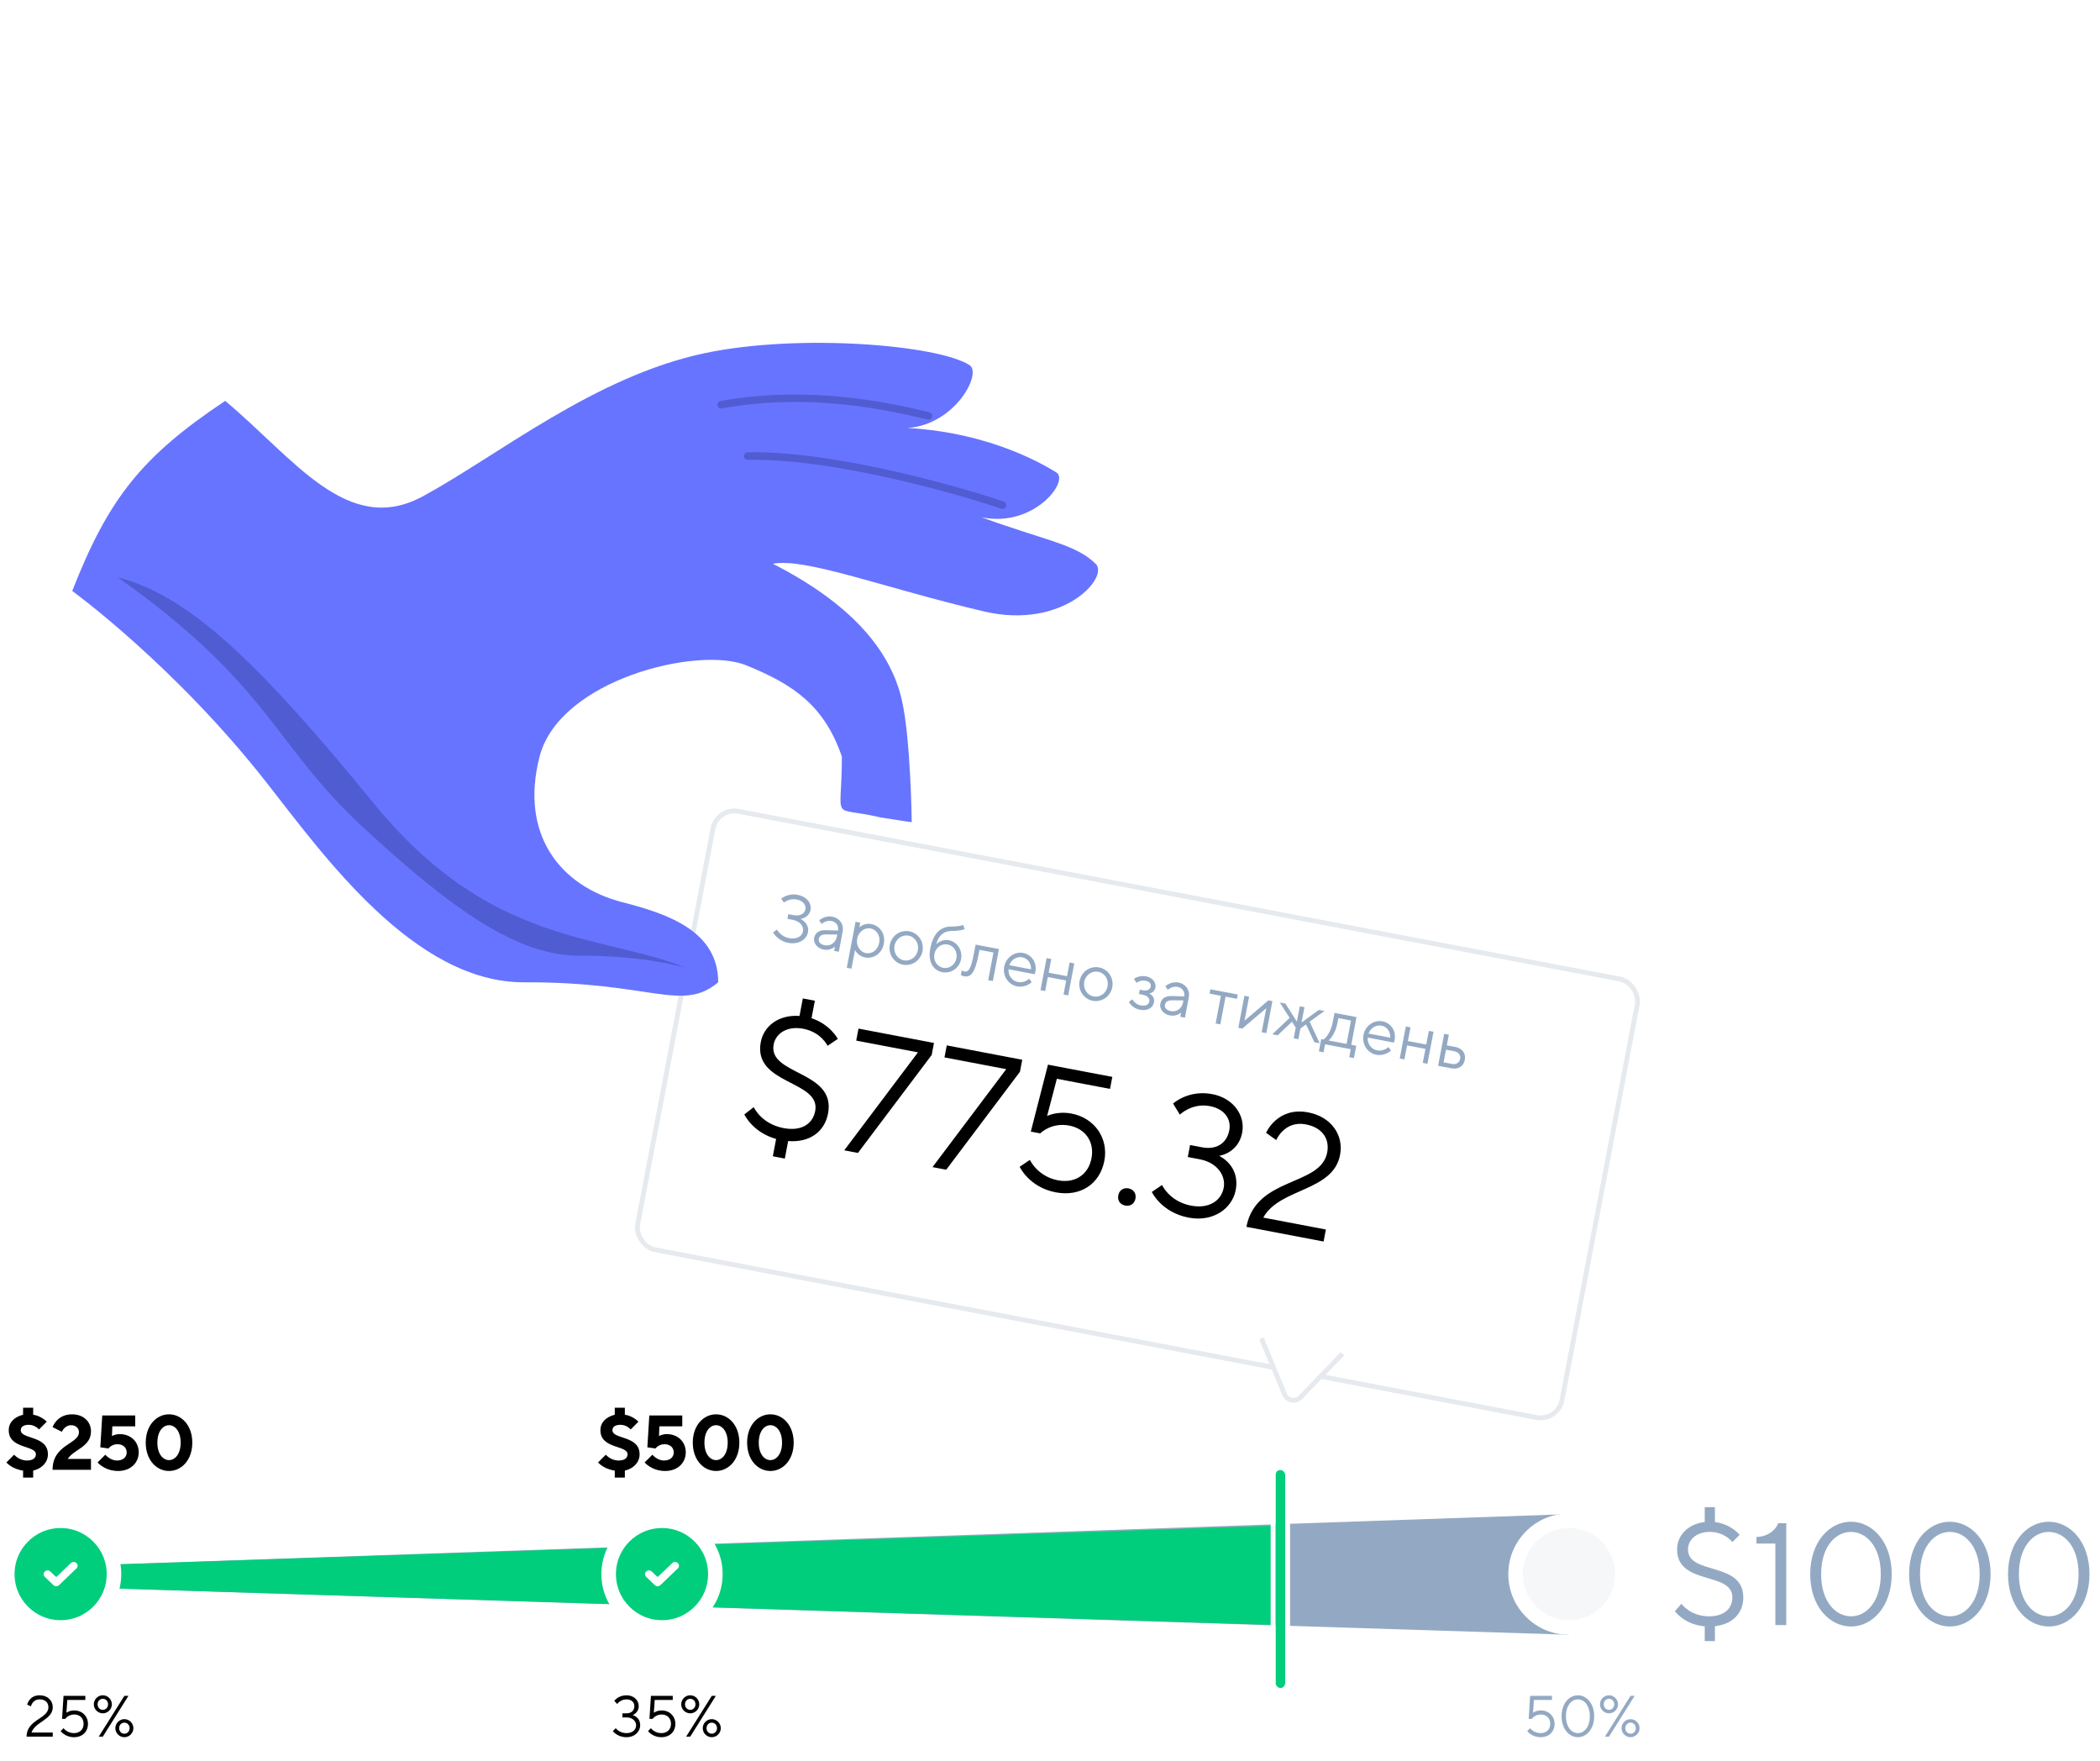 <svg width="433" height="363" viewBox="0 0 433 363" fill="none" xmlns="http://www.w3.org/2000/svg">
<path d="M6.5 357.161C7.22 354.941 10.88 354.521 10.88 351.941C10.88 350.561 9.8 349.481 8.18 349.481C6.02 349.481 5.6 351.401 5.6 351.401L6.38 351.761C6.38 351.761 6.68 350.321 8.18 350.321C9.32 350.321 9.98 350.981 9.98 351.941C9.98 354.341 5.48 354.461 5.48 358.001H10.88V357.161H6.5ZM12.498 356.861C12.498 356.861 13.398 358.121 15.258 358.121C16.998 358.121 18.138 356.981 18.138 355.361C18.138 353.801 16.938 352.601 15.318 352.601C14.298 352.601 13.698 353.081 13.698 353.081L13.878 350.441H17.598V349.601H13.098L12.798 354.341H13.458C13.458 354.341 14.046 353.441 15.318 353.441C16.458 353.441 17.238 354.221 17.238 355.361C17.238 356.501 16.458 357.281 15.258 357.281C13.818 357.281 13.098 356.261 13.098 356.261L12.498 356.861ZM19.343 351.341C19.343 352.361 20.183 353.201 21.203 353.201C22.223 353.201 23.063 352.361 23.063 351.341C23.063 350.321 22.223 349.481 21.203 349.481C20.183 349.481 19.343 350.321 19.343 351.341ZM20.363 358.001H21.203L26.483 349.601H25.643L20.363 358.001ZM21.203 352.481C20.603 352.481 20.123 352.001 20.123 351.341C20.123 350.681 20.603 350.201 21.203 350.201C21.803 350.201 22.283 350.681 22.283 351.341C22.283 352.001 21.803 352.481 21.203 352.481ZM23.783 356.261C23.783 357.281 24.623 358.121 25.643 358.121C26.663 358.121 27.503 357.281 27.503 356.261C27.503 355.241 26.663 354.401 25.643 354.401C24.623 354.401 23.783 355.241 23.783 356.261ZM25.643 357.401C25.043 357.401 24.563 356.921 24.563 356.261C24.563 355.601 25.043 355.121 25.643 355.121C26.243 355.121 26.723 355.601 26.723 356.261C26.723 356.921 26.243 357.401 25.643 357.401Z" fill="black"/>
<path d="M126.36 356.861C126.36 356.861 127.26 358.121 129.18 358.121C130.92 358.121 132 356.921 132 355.661C132 353.921 130.44 353.561 130.44 353.561C130.44 353.561 131.7 353.141 131.7 351.701C131.7 350.501 130.68 349.481 129.18 349.481C127.5 349.481 126.66 350.621 126.66 350.621L127.26 351.281C127.26 351.281 127.92 350.321 129.18 350.321C130.2 350.321 130.8 350.921 130.8 351.701C130.8 352.601 130.2 353.201 129.18 353.201H128.34V354.041H129.18C130.404 354.041 131.16 354.809 131.16 355.661C131.16 356.561 130.44 357.281 129.18 357.281C127.68 357.281 126.96 356.261 126.96 356.261L126.36 356.861ZM133.615 356.861C133.615 356.861 134.515 358.121 136.375 358.121C138.115 358.121 139.255 356.981 139.255 355.361C139.255 353.801 138.055 352.601 136.435 352.601C135.415 352.601 134.815 353.081 134.815 353.081L134.995 350.441H138.715V349.601H134.215L133.915 354.341H134.575C134.575 354.341 135.163 353.441 136.435 353.441C137.575 353.441 138.355 354.221 138.355 355.361C138.355 356.501 137.575 357.281 136.375 357.281C134.935 357.281 134.215 356.261 134.215 356.261L133.615 356.861ZM140.46 351.341C140.46 352.361 141.3 353.201 142.32 353.201C143.34 353.201 144.18 352.361 144.18 351.341C144.18 350.321 143.34 349.481 142.32 349.481C141.3 349.481 140.46 350.321 140.46 351.341ZM141.48 358.001H142.32L147.6 349.601H146.76L141.48 358.001ZM142.32 352.481C141.72 352.481 141.24 352.001 141.24 351.341C141.24 350.681 141.72 350.201 142.32 350.201C142.92 350.201 143.4 350.681 143.4 351.341C143.4 352.001 142.92 352.481 142.32 352.481ZM144.9 356.261C144.9 357.281 145.74 358.121 146.76 358.121C147.78 358.121 148.62 357.281 148.62 356.261C148.62 355.241 147.78 354.401 146.76 354.401C145.74 354.401 144.9 355.241 144.9 356.261ZM146.76 357.401C146.16 357.401 145.68 356.921 145.68 356.261C145.68 355.601 146.16 355.121 146.76 355.121C147.36 355.121 147.84 355.601 147.84 356.261C147.84 356.921 147.36 357.401 146.76 357.401Z" fill="black"/>
<path d="M314.9 356.861C314.9 356.861 315.8 358.121 317.66 358.121C319.4 358.121 320.54 356.981 320.54 355.361C320.54 353.801 319.34 352.601 317.72 352.601C316.7 352.601 316.1 353.081 316.1 353.081L316.28 350.441H320V349.601H315.5L315.2 354.341H315.86C315.86 354.341 316.448 353.441 317.72 353.441C318.86 353.441 319.64 354.221 319.64 355.361C319.64 356.501 318.86 357.281 317.66 357.281C316.22 357.281 315.5 356.261 315.5 356.261L314.9 356.861ZM325.358 358.121C327.086 358.121 328.706 356.501 328.706 353.801C328.706 351.101 327.086 349.481 325.346 349.481C323.606 349.481 321.986 351.101 321.986 353.801C321.986 356.501 323.606 358.121 325.358 358.121ZM325.358 357.281C324.086 357.281 322.886 356.081 322.886 353.801C322.886 351.521 324.086 350.321 325.346 350.321C326.606 350.321 327.806 351.521 327.806 353.801C327.806 356.081 326.606 357.281 325.358 357.281ZM329.902 351.341C329.902 352.361 330.742 353.201 331.762 353.201C332.782 353.201 333.622 352.361 333.622 351.341C333.622 350.321 332.782 349.481 331.762 349.481C330.742 349.481 329.902 350.321 329.902 351.341ZM330.922 358.001H331.762L337.042 349.601H336.202L330.922 358.001ZM331.762 352.481C331.162 352.481 330.682 352.001 330.682 351.341C330.682 350.681 331.162 350.201 331.762 350.201C332.362 350.201 332.842 350.681 332.842 351.341C332.842 352.001 332.362 352.481 331.762 352.481ZM334.342 356.261C334.342 357.281 335.182 358.121 336.202 358.121C337.222 358.121 338.062 357.281 338.062 356.261C338.062 355.241 337.222 354.401 336.202 354.401C335.182 354.401 334.342 355.241 334.342 356.261ZM336.202 357.401C335.602 357.401 335.122 356.921 335.122 356.261C335.122 355.601 335.602 355.121 336.202 355.121C336.802 355.121 337.282 355.601 337.282 356.261C337.282 356.921 336.802 357.401 336.202 357.401Z" fill="#93A9C3"/>
<path d="M345.35 332.151C345.35 332.151 347.3 334.911 351.5 335.271V338.301H353.6V335.241C357.35 334.821 359.45 332.451 359.45 329.301C359.45 321.801 348.05 324.801 348.05 319.401C348.05 317.511 349.67 315.801 352.55 315.801C355.67 315.801 357.2 317.901 357.2 317.901L358.7 316.401C358.7 316.401 356.93 314.181 353.6 313.761V310.701H351.5V313.761C347.93 314.181 345.8 316.611 345.8 319.401C345.8 326.901 357.2 323.901 357.2 329.301C357.2 331.551 355.55 333.201 352.4 333.201C348.5 333.201 346.7 330.621 346.7 330.621L345.35 332.151ZM366.063 335.001H368.313V314.001H366.663C366.663 314.001 365.763 316.701 362.163 316.851V318.201H366.063V335.001ZM381.681 335.301C386.001 335.301 390.051 331.251 390.051 324.501C390.051 317.751 386.001 313.701 381.651 313.701C377.301 313.701 373.251 317.751 373.251 324.501C373.251 331.251 377.301 335.301 381.681 335.301ZM381.681 333.201C378.501 333.201 375.501 330.201 375.501 324.501C375.501 318.801 378.501 315.801 381.651 315.801C384.801 315.801 387.801 318.801 387.801 324.501C387.801 330.201 384.801 333.201 381.681 333.201ZM402.072 335.301C406.392 335.301 410.442 331.251 410.442 324.501C410.442 317.751 406.392 313.701 402.042 313.701C397.692 313.701 393.642 317.751 393.642 324.501C393.642 331.251 397.692 335.301 402.072 335.301ZM402.072 333.201C398.892 333.201 395.892 330.201 395.892 324.501C395.892 318.801 398.892 315.801 402.042 315.801C405.192 315.801 408.192 318.801 408.192 324.501C408.192 330.201 405.192 333.201 402.072 333.201ZM422.462 335.301C426.782 335.301 430.832 331.251 430.832 324.501C430.832 317.751 426.782 313.701 422.432 313.701C418.082 313.701 414.032 317.751 414.032 324.501C414.032 331.251 418.082 335.301 422.462 335.301ZM422.462 333.201C419.282 333.201 416.282 330.201 416.282 324.501C416.282 318.801 419.282 315.801 422.432 315.801C425.582 315.801 428.582 318.801 428.582 324.501C428.582 330.201 425.582 333.201 422.462 333.201Z" fill="#93A9C3"/>
<path d="M123.32 301.481C123.32 301.481 124.44 302.841 126.76 303.161V304.601H128.84V303.161C130.6 302.761 131.88 301.481 131.88 299.801C131.88 295.881 126.28 296.761 126.28 294.841C126.28 294.201 126.76 293.721 127.96 293.721C129.24 293.721 130.04 294.681 130.04 294.681L131.64 293.081C131.64 293.081 130.52 291.881 128.84 291.641V290.201H126.76V291.641C124.92 292.121 123.8 293.241 123.8 294.841C123.8 298.761 129.4 297.881 129.4 299.801C129.4 300.521 128.84 301.081 127.56 301.081C125.88 301.081 124.92 299.881 124.92 299.881L123.32 301.481ZM132.919 301.481C132.919 301.481 134.359 303.241 137.159 303.241C139.719 303.241 141.399 301.561 141.399 299.401C141.399 297.241 139.799 295.641 137.479 295.641C136.519 295.641 135.879 296.041 135.879 296.041L135.959 294.041H140.679V291.801H133.879L133.479 298.361L135.159 298.601C135.159 298.601 135.799 297.721 136.999 297.721C138.199 297.721 138.919 298.441 138.919 299.401C138.919 300.361 138.199 301.081 136.919 301.081C135.479 301.081 134.519 299.881 134.519 299.881L132.919 301.481ZM147.647 301.001C146.447 301.001 145.247 299.801 145.247 297.401C145.247 295.001 146.447 293.801 147.647 293.801C148.847 293.801 150.047 295.001 150.047 297.401C150.047 299.801 148.847 301.001 147.647 301.001ZM147.647 303.241C150.207 303.241 152.447 301.001 152.447 297.401C152.447 293.801 150.207 291.561 147.647 291.561C145.087 291.561 142.847 293.801 142.847 297.401C142.847 301.001 145.087 303.241 147.647 303.241ZM158.85 301.001C157.65 301.001 156.45 299.801 156.45 297.401C156.45 295.001 157.65 293.801 158.85 293.801C160.05 293.801 161.25 295.001 161.25 297.401C161.25 299.801 160.05 301.001 158.85 301.001ZM158.85 303.241C161.41 303.241 163.65 301.001 163.65 297.401C163.65 293.801 161.41 291.561 158.85 291.561C156.29 291.561 154.05 293.801 154.05 297.401C154.05 301.001 156.29 303.241 158.85 303.241Z" fill="black"/>
<path d="M1.32 301.481C1.32 301.481 2.44 302.841 4.76 303.161V304.601H6.84V303.161C8.6 302.761 9.88 301.481 9.88 299.801C9.88 295.881 4.28 296.761 4.28 294.841C4.28 294.201 4.76 293.721 5.96 293.721C7.24 293.721 8.04 294.681 8.04 294.681L9.64 293.081C9.64 293.081 8.52 291.881 6.84 291.641V290.201H4.76V291.641C2.92 292.121 1.8 293.241 1.8 294.841C1.8 298.761 7.4 297.881 7.4 299.801C7.4 300.521 6.84 301.081 5.56 301.081C3.88 301.081 2.92 299.881 2.92 299.881L1.32 301.481ZM13.959 300.761C15.239 298.761 18.759 298.281 18.759 295.081C18.759 293.081 17.239 291.561 14.839 291.561C11.719 291.561 10.839 294.201 10.839 294.201L12.759 295.161C12.759 295.161 13.319 293.801 14.679 293.801C15.639 293.801 16.279 294.441 16.279 295.241C16.279 297.721 10.839 297.721 10.839 303.001H18.759V300.761H13.959ZM20.122 301.481C20.122 301.481 21.562 303.241 24.363 303.241C26.922 303.241 28.602 301.561 28.602 299.401C28.602 297.241 27.003 295.641 24.683 295.641C23.723 295.641 23.082 296.041 23.082 296.041L23.163 294.041H27.883V291.801H21.082L20.683 298.361L22.363 298.601C22.363 298.601 23.003 297.721 24.203 297.721C25.402 297.721 26.122 298.441 26.122 299.401C26.122 300.361 25.402 301.081 24.122 301.081C22.683 301.081 21.723 299.881 21.723 299.881L20.122 301.481ZM34.85 301.001C33.65 301.001 32.45 299.801 32.45 297.401C32.45 295.001 33.65 293.801 34.85 293.801C36.05 293.801 37.25 295.001 37.25 297.401C37.25 299.801 36.05 301.001 34.85 301.001ZM34.85 303.241C37.41 303.241 39.65 301.001 39.65 297.401C39.65 293.801 37.41 291.561 34.85 291.561C32.29 291.561 30.05 293.801 30.05 297.401C30.05 301.001 32.29 303.241 34.85 303.241Z" fill="black"/>
<path d="M9 323L323.5 312.134V337L9 327V323Z" fill="#93A9C3"/>
<path d="M9 323.001L263 314.501V335.001L9 327.001V323.001Z" fill="#00CE7D"/>
<circle cx="12.5" cy="324.5" r="11" fill="#00CE7D" stroke="white" stroke-width="3"/>
<path d="M12.169 326.773C11.851 327.077 11.336 327.077 11.019 326.773L9.238 325.067C8.921 324.763 8.921 324.269 9.238 323.965C9.555 323.661 10.07 323.661 10.388 323.965L11.449 324.982C11.529 325.058 11.659 325.058 11.739 324.982L14.612 322.229C14.93 321.925 15.445 321.925 15.762 322.229C15.914 322.375 16 322.573 16 322.78C16 322.986 15.914 323.184 15.762 323.33L12.169 326.773Z" fill="white"/>
<circle cx="136.5" cy="324.5" r="11" fill="#00CE7D" stroke="white" stroke-width="3"/>
<path d="M136.169 326.773C135.851 327.077 135.336 327.077 135.019 326.773L133.238 325.067C132.921 324.763 132.921 324.269 133.238 323.965C133.555 323.661 134.07 323.661 134.388 323.965L135.449 324.982C135.529 325.058 135.659 325.058 135.739 324.982L138.612 322.229C138.93 321.925 139.445 321.925 139.762 322.229C139.914 322.375 140 322.573 140 322.78C140 322.986 139.914 323.184 139.762 323.33L136.169 326.773Z" fill="white"/>
<circle cx="323.5" cy="324.5" r="11" fill="#F5F7F8" stroke="white" stroke-width="3"/>
<g filter="url(#filter0_d)">
<rect x="263" y="299.001" width="2" height="45" rx="1" fill="#00CE7D"/>
<rect x="262.5" y="298.501" width="3" height="46" rx="1.5" stroke="white"/>
</g>
<g filter="url(#filter1_d)">
<rect x="148.238" y="163" width="193" height="91" rx="4" transform="rotate(10.771 148.238 163)" fill="white"/>
<rect x="147.841" y="162.415" width="194" height="92" rx="4.5" transform="rotate(10.771 147.841 162.415)" stroke="#E6EAEE"/>
</g>
<path d="M159.398 192.201C159.398 192.201 160.279 193.936 162.549 194.368C164.68 194.773 166.317 193.659 166.592 192.215C166.959 190.29 165.056 189.429 165.056 189.429C165.056 189.429 166.798 189.262 167.112 187.611C167.373 186.236 166.427 184.845 164.433 184.465C162.438 184.086 161.076 185.252 161.076 185.252L161.633 186.07C161.633 186.07 162.737 185.14 164.249 185.428C165.625 185.69 166.237 186.59 166.067 187.484C165.91 188.309 165.01 188.922 163.635 188.66L162.534 188.451L162.351 189.413L163.451 189.623C165.033 189.924 165.757 190.988 165.561 192.019C165.378 192.982 164.313 193.706 162.732 193.405C160.944 193.065 160.217 191.644 160.217 191.644L159.398 192.201ZM171.992 196.022L172.955 196.205L173.753 192.01C174.028 190.566 173.137 189.256 171.624 188.969C170.042 188.668 168.913 189.735 168.913 189.735L169.414 190.472C169.414 190.472 170.285 189.64 171.454 189.862C172.416 190.046 172.973 190.864 172.79 191.827L170.167 191.755C168.89 191.726 168.072 192.283 167.862 193.383C167.679 194.346 168.459 195.492 169.834 195.754C171.278 196.028 172.162 195.128 172.162 195.128L171.992 196.022ZM172.555 193.065C172.306 194.371 171.242 195.095 170.004 194.86C169.11 194.69 168.721 194.117 168.825 193.566C168.943 192.948 169.431 192.627 170.285 192.633L172.633 192.652L172.555 193.065ZM174.599 199.51L175.562 199.694L176.295 195.843C176.295 195.843 176.842 197.087 178.355 197.375C180.143 197.715 181.862 196.545 182.241 194.551C182.62 192.557 181.451 190.838 179.663 190.498C178.15 190.21 177.184 191.166 177.184 191.166L177.368 190.204L176.405 190.021L174.599 199.51ZM178.525 196.481C177.356 196.258 176.465 194.949 176.74 193.505C177.014 192.06 178.324 191.17 179.493 191.392C180.731 191.627 181.566 192.855 181.278 194.368C180.99 195.881 179.763 196.716 178.525 196.481ZM186.19 198.865C188.047 199.219 189.848 197.993 190.214 196.068C190.58 194.143 189.355 192.342 187.499 191.989C185.642 191.635 183.841 192.86 183.475 194.786C183.109 196.711 184.334 198.512 186.19 198.865ZM186.361 197.971C185.054 197.723 184.166 196.399 184.438 194.969C184.712 193.525 186.022 192.634 187.329 192.883C188.635 193.131 189.526 194.441 189.251 195.885C188.977 197.329 187.667 198.22 186.361 197.971ZM198.58 190.677C198.58 190.677 197.872 191.026 196.167 191.001C194.176 190.979 192.457 192.148 191.816 195.518C191.28 198.337 192.449 200.056 194.306 200.409C196.094 200.749 197.813 199.58 198.166 197.723C198.519 195.867 197.35 194.148 195.631 193.821C194.049 193.52 193.044 194.683 193.044 194.683C193.479 192.77 194.707 191.935 196.135 191.921C198.276 191.901 198.918 191.525 198.918 191.525L198.58 190.677ZM194.476 199.515C193.238 199.28 192.403 198.052 192.665 196.677C192.926 195.301 194.154 194.466 195.392 194.702C196.63 194.937 197.465 196.165 197.203 197.54C196.942 198.916 195.714 199.751 194.476 199.515ZM198.117 200.992C198.117 200.992 198.407 201.189 198.779 201.26C200.016 201.496 200.998 200.827 201.757 196.839L201.954 195.807L204.842 196.357L203.756 202.065L204.719 202.248L205.975 195.646L201.161 194.73L200.795 196.656C200.154 200.025 199.581 200.415 198.824 200.271C198.549 200.219 198.3 200.029 198.3 200.029L198.117 200.992ZM212.218 201.75C212.218 201.75 211.266 202.709 209.877 202.445C208.639 202.21 207.804 200.982 207.957 199.8L213.318 200.834C213.318 200.834 213.429 200.627 213.481 200.352C213.848 198.427 212.734 196.79 210.946 196.449C209.227 196.122 207.426 197.347 207.06 199.273C206.694 201.198 207.919 202.999 209.706 203.339C211.494 203.679 212.719 202.487 212.719 202.487L212.218 201.75ZM208.114 198.975C208.461 197.901 209.607 197.121 210.776 197.343C211.945 197.566 212.669 198.63 212.584 199.825L208.114 198.975ZM214.542 204.117L215.505 204.3L216.054 201.412L219.836 202.131L219.287 205.019L220.25 205.202L221.506 198.601L220.543 198.418L220.006 201.237L216.224 200.518L216.761 197.698L215.798 197.515L214.542 204.117ZM225.315 206.309C227.172 206.662 228.972 205.437 229.339 203.511C229.705 201.586 228.48 199.785 226.623 199.432C224.766 199.079 222.966 200.304 222.599 202.229C222.233 204.155 223.458 205.955 225.315 206.309ZM225.485 205.415C224.178 205.166 223.29 203.843 223.562 202.412C223.837 200.968 225.147 200.077 226.453 200.326C227.76 200.574 228.651 201.884 228.376 203.328C228.101 204.772 226.792 205.663 225.485 205.415ZM232.758 206.513C232.758 206.513 233.361 207.839 235.012 208.153C236.731 208.48 237.739 207.675 237.935 206.643C238.197 205.268 236.93 204.813 236.93 204.813C236.93 204.813 238.011 204.748 238.236 203.565C238.419 202.602 237.695 201.538 236.32 201.277C234.807 200.989 233.799 201.795 233.799 201.795L234.355 202.613C234.355 202.613 235.118 201.974 236.15 202.171C237.044 202.341 237.378 202.832 237.273 203.382C237.168 203.932 236.596 204.322 235.77 204.165L235.014 204.021L234.844 204.915L235.6 205.059C236.701 205.268 237.09 205.841 236.973 206.46C236.855 207.079 236.282 207.469 235.182 207.259C234.013 207.037 233.495 206.012 233.495 206.012L232.758 206.513ZM243.364 209.6L244.327 209.783L245.125 205.588C245.4 204.144 244.509 202.835 242.996 202.547C241.414 202.246 240.285 203.314 240.285 203.314L240.786 204.05C240.786 204.05 241.657 203.218 242.826 203.441C243.789 203.624 244.346 204.442 244.162 205.405L241.54 205.334C240.262 205.304 239.444 205.861 239.235 206.962C239.052 207.924 239.831 209.07 241.206 209.332C242.651 209.607 243.534 208.706 243.534 208.706L243.364 209.6ZM243.927 206.643C243.678 207.949 242.614 208.673 241.377 208.438C240.483 208.268 240.093 207.695 240.197 207.145C240.315 206.526 240.804 206.205 241.658 206.211L244.005 206.23L243.927 206.643ZM250.653 210.987L251.616 211.17L252.702 205.462L255.04 205.907L255.21 205.013L249.571 203.94L249.401 204.834L251.739 205.279L250.653 210.987ZM255.332 211.877L256.157 212.034L261.088 207.841L260.146 212.792L261.108 212.976L262.364 206.374L261.539 206.217L256.609 210.409L257.551 205.458L256.588 205.275L255.332 211.877ZM262.347 213.211L263.447 213.421L266.4 210.633L267.167 211.848L266.748 214.049L267.711 214.232L268.13 212.031L269.289 211.183L271.012 214.86L272.112 215.069L270.038 210.613L273.093 208.415L271.924 208.193L268.365 210.793L268.967 207.63L268.004 207.447L267.402 210.61L265.047 206.884L263.878 206.662L265.912 209.828L262.347 213.211ZM271.942 216.747L272.905 216.93L273.219 215.28L278.514 216.287L278.2 217.937L279.163 218.12L279.647 215.576L278.615 215.38L279.701 209.672L275.162 208.809L274.796 210.734C274.299 213.347 272.907 214.294 272.907 214.294L272.426 214.202L271.942 216.747ZM273.939 214.49C273.939 214.49 275.277 213.448 275.759 210.917L275.955 209.886L278.568 210.383L277.652 215.197L273.939 214.49ZM286.29 215.842C286.29 215.842 285.337 216.801 283.948 216.537C282.711 216.302 281.875 215.074 282.029 213.892L287.39 214.926C287.39 214.926 287.501 214.719 287.553 214.444C287.919 212.518 286.806 210.881 285.018 210.541C283.299 210.214 281.498 211.439 281.132 213.365C280.765 215.29 281.99 217.091 283.778 217.431C285.566 217.771 286.791 216.579 286.791 216.579L286.29 215.842ZM282.186 213.066C282.533 211.992 283.679 211.213 284.848 211.435C286.017 211.658 286.741 212.722 286.656 213.917L282.186 213.066ZM288.614 218.208L289.577 218.392L290.126 215.503L293.908 216.223L293.359 219.111L294.322 219.294L295.577 212.693L294.615 212.509L294.078 215.329L290.296 214.609L290.833 211.79L289.87 211.607L288.614 218.208ZM296.525 219.713L299.22 220.226C300.719 220.511 301.784 219.788 302.032 218.481C302.281 217.174 301.557 216.11 300.044 215.823L298.325 215.495L298.743 213.295L297.781 213.112L296.525 219.713ZM297.658 219.003L298.155 216.389L299.874 216.717C300.768 216.887 301.213 217.541 301.069 218.298C300.925 219.054 300.271 219.5 299.39 219.332L297.658 219.003Z" fill="#93A9C3"/>
<path d="M153.478 229.736C153.478 229.736 155.158 233.427 160.028 234.793L159.349 238.365L161.824 238.836L162.51 235.228C167.025 235.574 170.032 233.251 170.739 229.538C172.421 220.697 158.309 221.676 159.52 215.311C159.944 213.083 162.237 211.43 165.632 212.076C169.31 212.776 170.643 215.594 170.643 215.594L172.748 214.163C172.748 214.163 171.159 211.149 167.328 209.907L168.014 206.299L165.538 205.828L164.852 209.436C160.549 209.13 157.493 211.517 156.868 214.806C155.186 223.647 169.298 222.668 168.086 229.033C167.582 231.686 165.267 233.261 161.553 232.554C156.956 231.68 155.412 228.235 155.412 228.235L153.478 229.736ZM174.073 237.135L176.903 237.673L192.105 217.479L192.576 215.003L177.015 212.043L176.544 214.518L189.275 216.94L174.073 237.135ZM192.274 240.598L195.103 241.136L210.306 220.941L210.776 218.466L195.216 215.505L194.745 217.981L207.476 220.403L192.274 240.598ZM210.247 240.536C210.247 240.536 212.193 244.754 217.674 245.796C222.802 246.772 226.801 244.051 227.71 239.277C228.584 234.68 225.72 230.47 220.946 229.562C217.94 228.99 215.903 230.068 215.903 230.068L217.913 222.389L228.877 224.474L229.348 221.999L216.085 219.476L212.544 233.277L214.489 233.647C214.489 233.647 216.726 231.324 220.475 232.037C223.835 232.677 225.696 235.413 225.057 238.772C224.418 242.132 221.682 243.994 218.145 243.321C213.901 242.513 212.351 239.104 212.351 239.104L210.247 240.536ZM230.582 246.42C230.38 247.481 230.953 248.323 232.014 248.525C233.075 248.726 233.917 248.154 234.119 247.093C234.321 246.032 233.748 245.19 232.687 244.988C231.626 244.786 230.784 245.359 230.582 246.42ZM237.493 245.719C237.493 245.719 239.439 249.937 245.098 251.014C250.226 251.989 254.082 249.058 254.788 245.345C255.764 240.217 251.368 238.281 251.368 238.281C251.368 238.281 255.317 237.75 256.124 233.506C256.797 229.969 254.363 226.391 249.942 225.55C244.991 224.608 241.876 227.497 241.876 227.497L243.274 229.779C243.274 229.779 245.758 227.32 249.471 228.026C252.477 228.598 253.909 230.703 253.472 233.001C252.967 235.654 250.863 237.086 247.856 236.514L245.381 236.043L244.91 238.518L247.385 238.989C250.993 239.676 252.79 242.363 252.313 244.874C251.808 247.526 249.282 249.245 245.569 248.538C241.148 247.697 239.598 244.287 239.598 244.287L237.493 245.719ZM260.475 251.007C263.841 244.868 274.863 245.683 276.31 238.079C277.084 234.012 274.506 230.224 269.732 229.315C263.366 228.104 261.052 233.527 261.052 233.527L263.149 235.025C263.149 235.025 264.84 230.95 269.261 231.791C272.621 232.43 274.196 234.745 273.657 237.574C272.312 244.648 258.982 242.478 256.998 252.911L272.912 255.939L273.383 253.463L260.475 251.007Z" fill="black"/>
<path d="M260.108 275.897L264.863 287.428C265.413 288.762 267.15 289.092 268.152 288.054L276.809 279.074L260.108 275.897Z" fill="white"/>
<path d="M260.108 275.897L264.859 287.427C265.408 288.761 267.146 289.092 268.148 288.054L276.809 279.074" stroke="#E6EAEE"/>
<path fill-rule="evenodd" clip-rule="evenodd" d="M87.254 102.281C102.834 93.801 122.638 77.571 145.377 72.791C164.827 68.703 193.49 71.099 199.929 75.284C202.525 76.971 196.942 87.55 187.127 88.231C204.732 89.202 215.925 96.262 217.783 97.366C220.623 99.055 213.22 108.891 202.376 106.631C215.591 111.469 221.824 112.158 225.944 116.26C228.701 119.004 219.214 129.878 202.902 126.049C182.198 121.192 166.111 114.924 159.351 116.217C174.973 124.177 183.603 133.705 185.994 144.5C187.788 152.594 187.992 169.5 187.992 169.5C187.992 169.5 184.492 169 181.492 168.5C170.992 166 173.586 170.007 173.586 155.972C169.994 145.5 163.662 141.101 153.794 137.128C143.929 133.155 115.359 140.067 111.255 155.972C107.152 171.876 115.338 182.671 128.395 186.007C137.838 188.42 148.086 192 148.086 202.5C140.575 208.775 134.395 202.381 108.086 202.5C85.388 202.603 66.641 176.218 54.9 161.25C35.977 137.131 14.895 121.822 14.895 121.822C22.393 102.704 29.253 94.09 46.433 82.641C60.685 94.534 71.675 110.762 87.254 102.281Z" fill="#6774FF"/>
<path fill-rule="evenodd" clip-rule="evenodd" d="M153.663 94.594C153.803 94.717 153.985 94.79 154.186 94.786C172.656 94.419 200.1 102.646 206.439 104.865C206.839 105.008 207.281 104.798 207.423 104.393C207.565 103.988 207.343 103.549 206.948 103.407C200.558 101.165 172.857 92.872 154.153 93.238C153.727 93.246 153.388 93.598 153.395 94.028C153.402 94.257 153.503 94.455 153.663 94.594Z" fill="#505CD1"/>
<path fill-rule="evenodd" clip-rule="evenodd" d="M148.178 84.016C148.349 84.165 148.584 84.239 148.825 84.194C167.252 80.847 183.45 84.654 190.368 86.28L191.268 86.49C191.684 86.588 192.095 86.33 192.194 85.914C192.296 85.493 192.024 85.087 191.618 84.988L190.72 84.775C184.317 83.268 167.292 79.265 148.547 82.671C148.129 82.747 147.851 83.154 147.926 83.571C147.956 83.752 148.051 83.906 148.178 84.016Z" fill="#505CD1"/>
<path fill-rule="evenodd" clip-rule="evenodd" d="M141.395 199.507C124.192 192.479 101.264 195.238 77.109 165.672C52.955 136.103 38.785 122.747 24.274 119.005C55.832 141.342 56.153 153.238 74.892 170.572C93.633 187.907 106.895 197.007 119.395 197.007C133.135 196.959 141.395 199.507 141.395 199.507Z" fill="#505CD1"/>
<defs>
<filter id="filter0_d" x="258" y="298.001" width="12" height="55" filterUnits="userSpaceOnUse" color-interpolation-filters="sRGB">
<feFlood flood-opacity="0" result="BackgroundImageFix"/>
<feColorMatrix in="SourceAlpha" type="matrix" values="0 0 0 0 0 0 0 0 0 0 0 0 0 0 0 0 0 0 127 0"/>
<feOffset dy="4"/>
<feGaussianBlur stdDeviation="2"/>
<feColorMatrix type="matrix" values="0 0 0 0 0 0 0 0 0 0.808 0 0 0 0 0.49 0 0 0 0.2 0"/>
<feBlend mode="normal" in2="BackgroundImageFix" result="effect1_dropShadow"/>
<feBlend mode="normal" in="SourceGraphic" in2="effect1_dropShadow" result="shape"/>
</filter>
<filter id="filter1_d" x="114.062" y="149.831" width="240.945" height="159.806" filterUnits="userSpaceOnUse" color-interpolation-filters="sRGB">
<feFlood flood-opacity="0" result="BackgroundImageFix"/>
<feColorMatrix in="SourceAlpha" type="matrix" values="0 0 0 0 0 0 0 0 0 0 0 0 0 0 0 0 0 0 127 0"/>
<feOffset dy="4"/>
<feGaussianBlur stdDeviation="8"/>
<feColorMatrix type="matrix" values="0 0 0 0 0.49 0 0 0 0 0.686 0 0 0 0 0.741 0 0 0 0.14 0"/>
<feBlend mode="normal" in2="BackgroundImageFix" result="effect1_dropShadow"/>
<feBlend mode="normal" in="SourceGraphic" in2="effect1_dropShadow" result="shape"/>
</filter>
</defs>
</svg>

